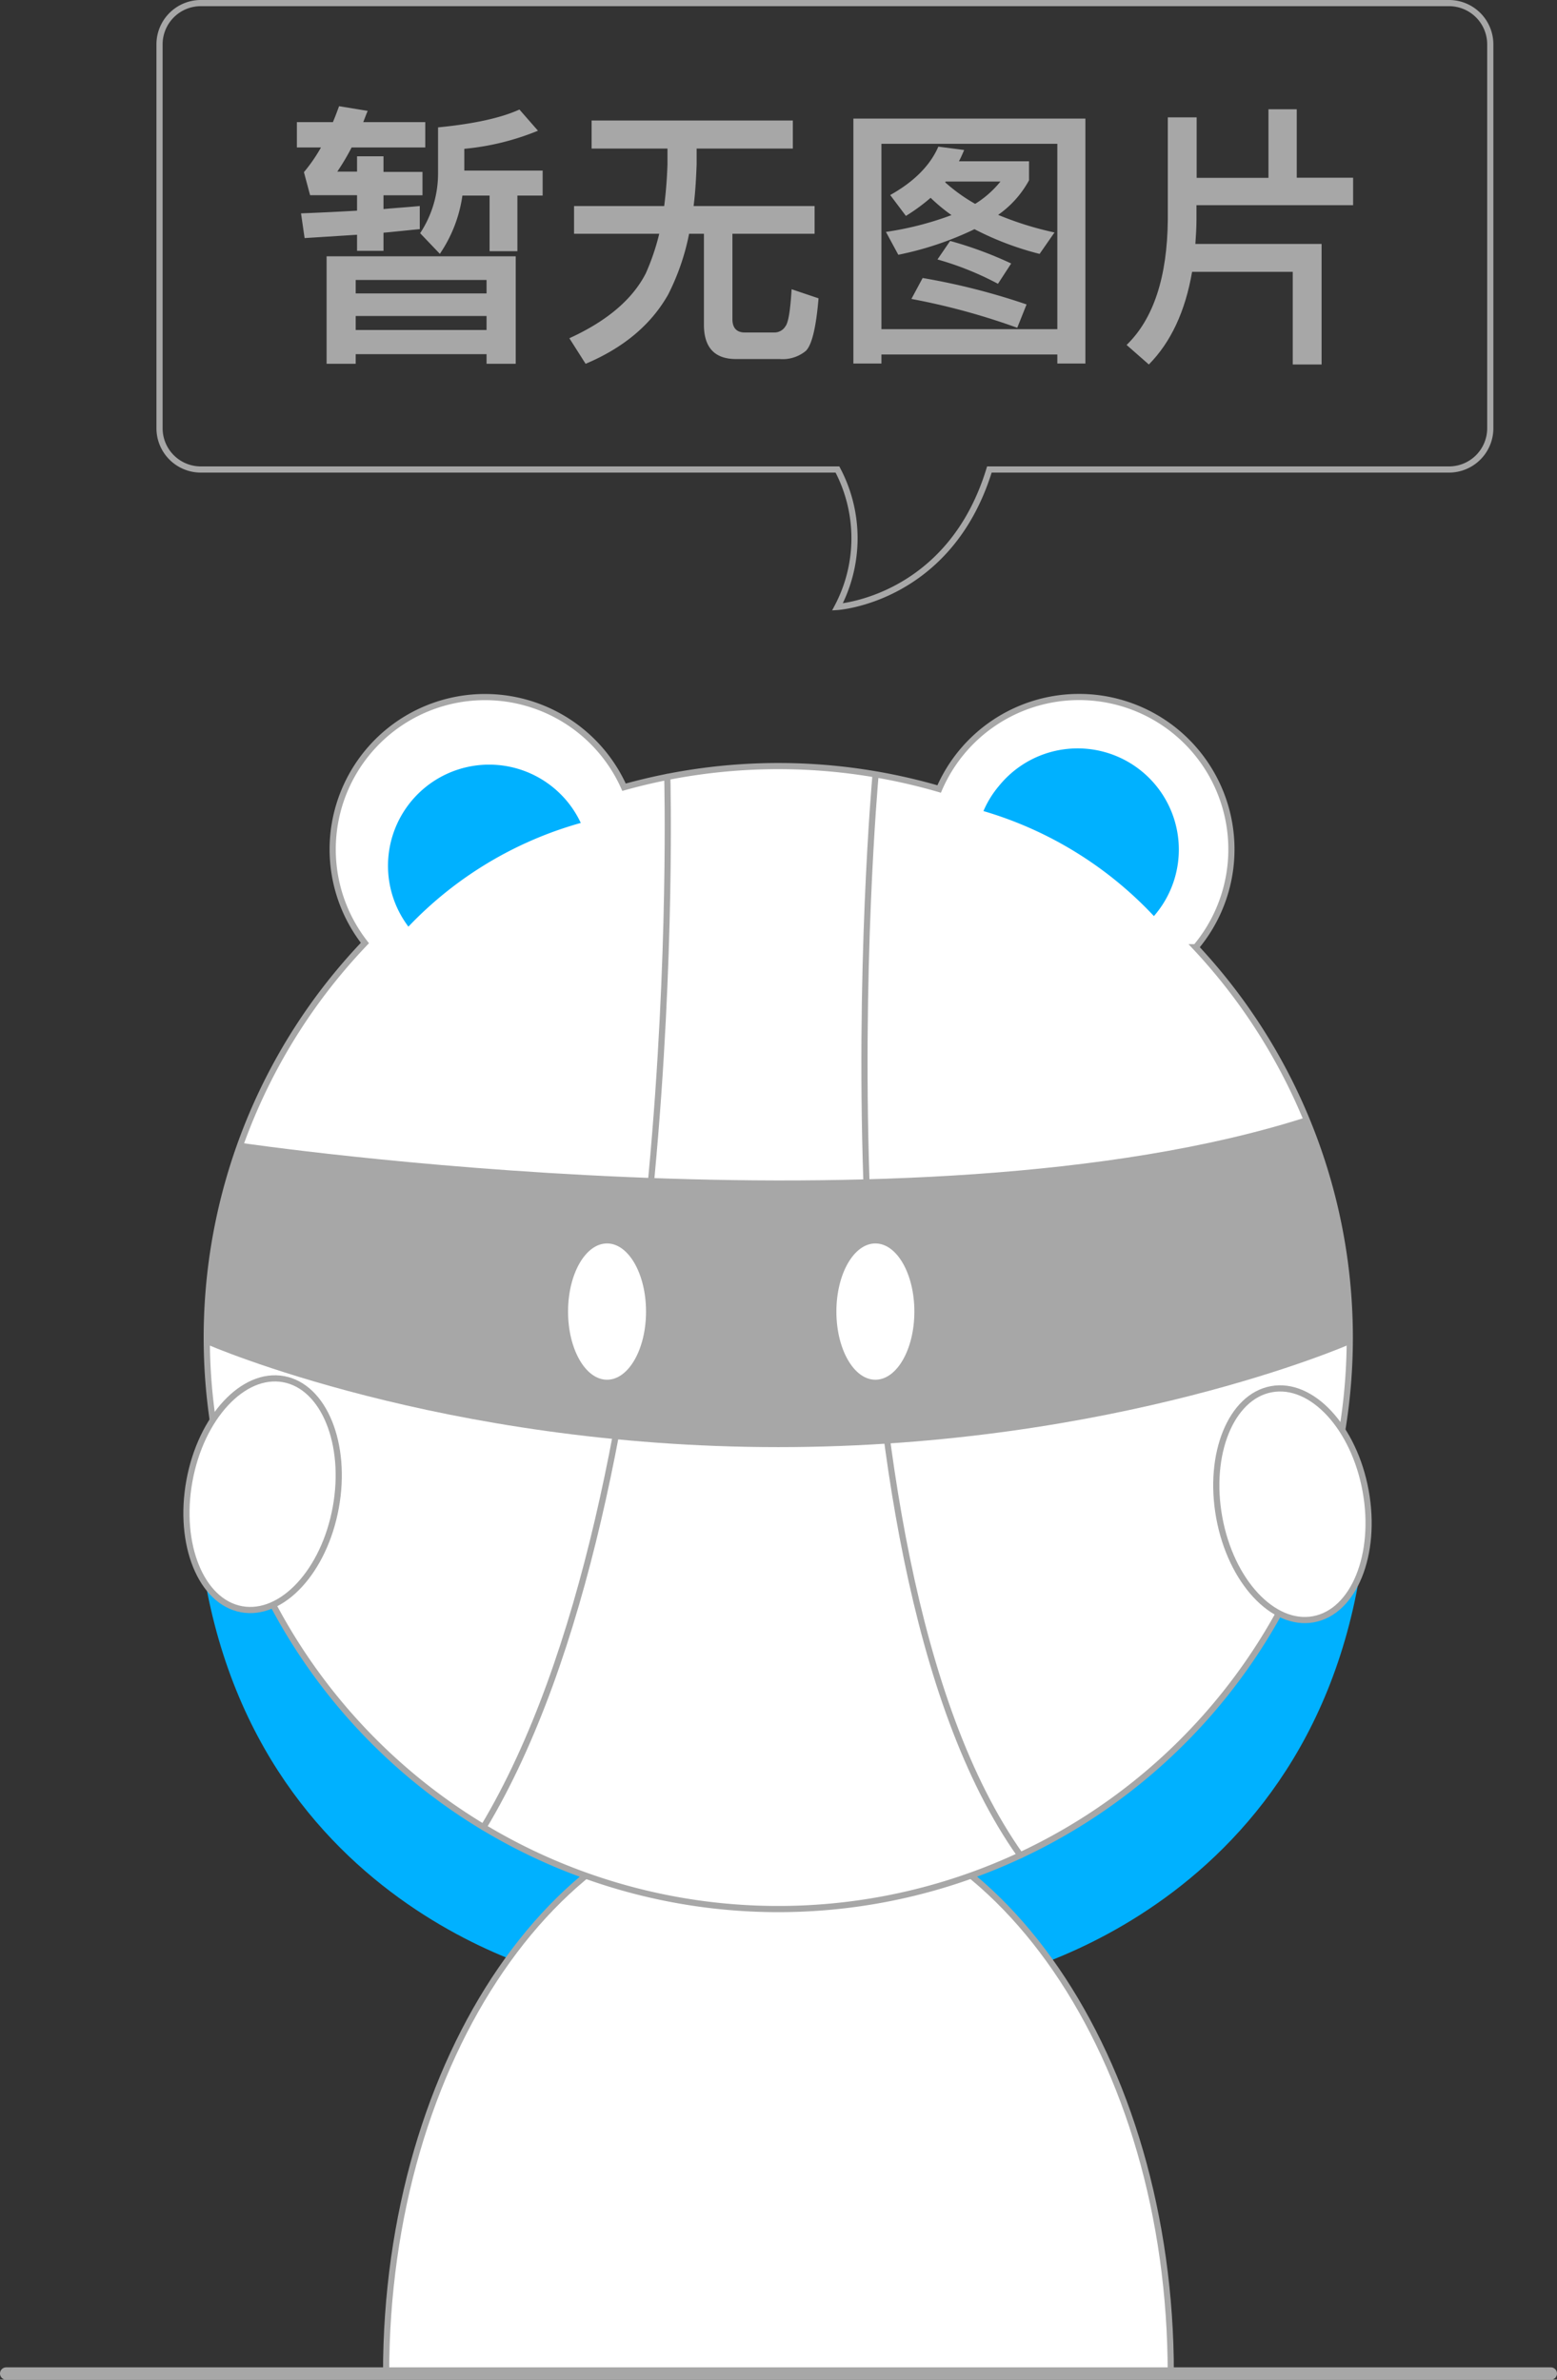 <svg xmlns="http://www.w3.org/2000/svg" viewBox="0 0 252 385.21"><rect x="0" y="0" width="252" height="385.21" fill="#333333" stroke="none"/><defs><style>.cls-1{fill:#00b1ff;}.cls-2,.cls-6{fill:#fff;}.cls-2,.cls-3,.cls-4,.cls-7{stroke:#a7a7a7;stroke-miterlimit:10;}.cls-3,.cls-4,.cls-7{fill:none;}.cls-3,.cls-7{stroke-linecap:round;}.cls-5{fill:#a7a7a7;}.cls-7{stroke-width:2px;}</style></defs><title>goFuckit</title><g id="图层_2" data-name="图层 2"><g id="图层_1-2" data-name="图层 1"><g id="图层_1-2-2" data-name="图层 1-2"><path class="cls-1" d="M221.34,243.49,209.19,257s-14.74,33.56-51.51,46.45l3.62,16.69S217.58,308.53,221.34,243.49Z"/><path class="cls-1" d="M31.76,243.49,43.91,257s14.74,33.56,51.51,46.45L91.8,320.11S35.52,308.53,31.76,243.49Z"/><path class="cls-2" d="M126,291.72c-35.08,0-63.51,41.41-63.51,92.49h127C189.51,333.13,161.08,291.72,126,291.72Z"/><path class="cls-2" d="M193.54,153.33A24.66,24.66,0,1,0,152,127.72a93,93,0,0,0-51-.29,24.65,24.65,0,1,0-41.94,25.22,92.5,92.5,0,1,0,134.45.68Z"/><path class="cls-3" d="M108,125.77s3.15,115.17-29.74,170"/><path class="cls-3" d="M141.68,125.77s-11.34,125.48,23.46,174.55"/><path class="cls-1" d="M94,133.21a16.37,16.37,0,0,0-29.66,13.87A16.66,16.66,0,0,0,66.1,150,61.34,61.34,0,0,1,94,133.21Z"/><path class="cls-1" d="M186.76,148.29a16.38,16.38,0,1,0-25.07-21.08,16.05,16.05,0,0,0-2.52,4.08A61.53,61.53,0,0,1,186.76,148.29Z"/><ellipse class="cls-2" cx="209.18" cy="243.49" rx="12.04" ry="18.93" transform="translate(-40.27 41.46) rotate(-10.33)"/><ellipse class="cls-2" cx="42.5" cy="241.87" rx="18.93" ry="12.04" transform="translate(-203.07 240.31) rotate(-79.67)"/><path class="cls-4" d="M234.51.5h-202a6.68,6.68,0,0,0-6.69,6.67V69.32A6.68,6.68,0,0,0,32.48,76H135.54a23.8,23.8,0,0,1,0,22.25S153.69,97.09,160.13,76h74.38a6.68,6.68,0,0,0,6.69-6.67V7.19A6.68,6.68,0,0,0,234.53.5Z"/><path class="cls-5" d="M39,185s109.11,16.12,172.32-4.12c0,0,7.52,13.22,7.12,36.73,0,0-37.92,16.64-92.47,16.64s-92.49-16.64-92.49-16.64S33,203.18,39,185Z"/><ellipse class="cls-6" cx="98.25" cy="212.31" rx="6.31" ry="11.03"/><ellipse class="cls-6" cx="141.68" cy="212.31" rx="6.31" ry="11.03"/><line class="cls-7" x1="1" y1="384.21" x2="251" y2="384.21"/></g><path class="cls-5" d="M67.94,37.09c-1.91.18-3.87.4-5.87.58V40.6H57.79V38l-8.49.54-.58-4c3.2-.13,6.23-.27,9.07-.44v-2.5h-7.6l-1-3.73a26.17,26.17,0,0,0,2.76-4H48.05v-4.1h5.83c.36-.84.67-1.69,1-2.58l4.63.76c-.27.62-.49,1.25-.72,1.82H68.83v4.1H56.91a38.07,38.07,0,0,1-2.32,3.91h3.2V25.3h4.28v2.53h6.31v3.78H62.07v2.23c2-.18,4-.31,5.87-.49Zm15.53,21.8H78.75V57.33H57.57v1.56H52.86V41.49H83.47ZM78.75,47.5V45.32H57.57V47.5Zm0,5.92V51.15H57.57v2.27ZM71.19,41.09,68,37.75a17.59,17.59,0,0,0,2.9-9.65V20.62c5.87-.57,10.23-1.55,13.17-2.89l3,3.43a41.42,41.42,0,0,1-11.92,2.93v3.52H87.83v4.05H83.74v9h-4.5v-9h-4.4A22.31,22.31,0,0,1,71.19,41.09Z"/><path class="cls-5" d="M128.32,19.51v4.54H112.75v2.58c-.09,2.4-.22,4.63-.49,6.72h19.58v4.49h-13.3v13.8c0,1.42.66,2.18,2,2.18h4.76a2.07,2.07,0,0,0,1.82-1c.49-.62.8-2.63,1-6l4.36,1.47c-.4,4.81-1.11,7.65-2.09,8.54a5.92,5.92,0,0,1-4.18,1.29h-7.08c-3.47,0-5.2-1.87-5.2-5.56V37.84h-2.4a37.7,37.7,0,0,1-3.39,9.84Q104,55,94.78,58.89l-2.63-4.14c6.14-2.8,10.23-6.32,12.37-10.5a37.37,37.37,0,0,0,2.18-6.41H92.91V33.35H107.5c.27-2.14.45-4.36.53-6.72V24.05H95.75V19.51Z"/><path class="cls-5" d="M175.67,58.85h-4.54V57.38H142.66v1.47h-4.54V19.2h37.55Zm-4.54-5.57v-30H142.66v30Zm-15.08-29c-.27.63-.53,1.25-.85,1.83h11.35v3.07a16.35,16.35,0,0,1-5,5.6,52.34,52.34,0,0,0,9.12,2.85l-2.41,3.47a48.63,48.63,0,0,1-10.54-4,51.93,51.93,0,0,1-12.33,4.14l-2-3.7A51.3,51.3,0,0,0,154,34.82a28.25,28.25,0,0,1-3.38-2.8,30.28,30.28,0,0,1-4,2.93l-2.54-3.38c3.83-2.14,6.46-4.76,7.79-7.83Zm10.1,25-1.51,3.78a109.5,109.5,0,0,0-17.13-4.67L149.33,45A108.78,108.78,0,0,1,166.15,49.28Zm-2.49-6.63-2.14,3.29A49,49,0,0,0,151.73,42l2.05-3A62.72,62.72,0,0,1,163.66,42.65Zm-1.74-13.26h-8.85a.21.21,0,0,0-.09.13A27.77,27.77,0,0,0,157.83,33,16.25,16.25,0,0,0,161.92,29.39Z"/><path class="cls-5" d="M193.65,35.44c0,1.42-.09,2.76-.18,4.05H213.9V59h-4.67v-15H192.94c-1.11,6.45-3.47,11.43-7,15l-3.6-3.16q6.54-6.34,6.67-20.29V19h4.67v9.79h11.62V17.69h4.58V28.77H219v4.45H193.65Z"/></g></g></svg>